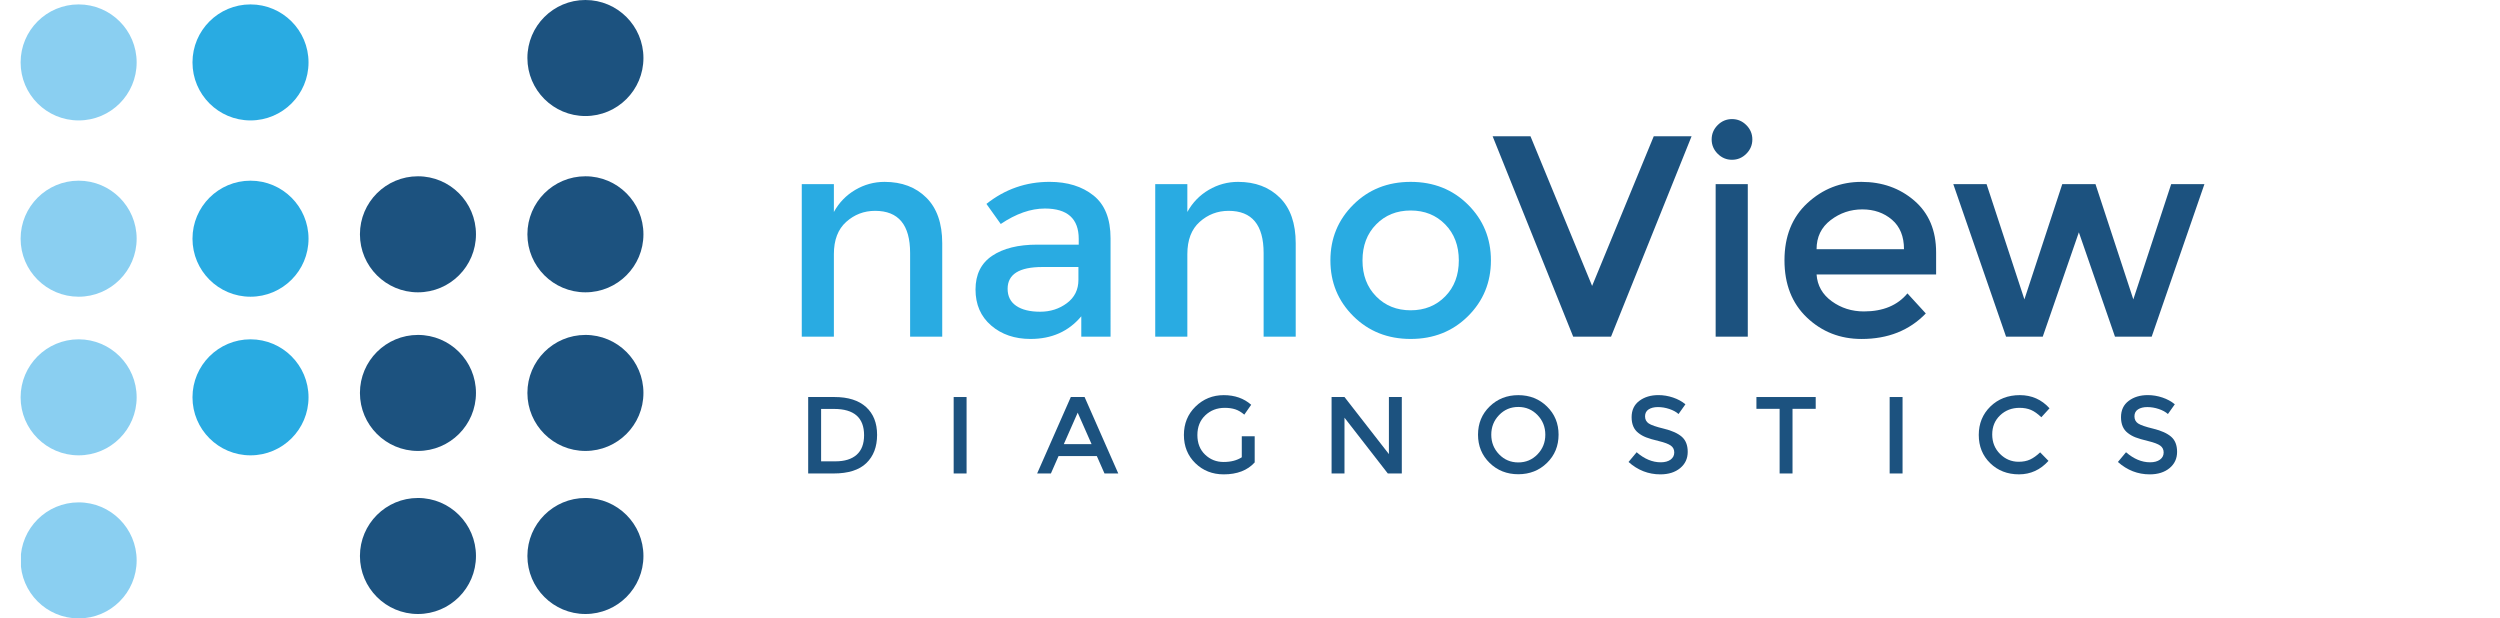 <?xml version="1.0" encoding="utf-8"?>
<!-- Generator: Adobe Illustrator 15.0.0, SVG Export Plug-In . SVG Version: 6.00 Build 0)  -->
<!DOCTYPE svg PUBLIC "-//W3C//DTD SVG 1.1//EN" "http://www.w3.org/Graphics/SVG/1.1/DTD/svg11.dtd">
<svg version="1.1" id="Layer_1" xmlns="http://www.w3.org/2000/svg" xmlns:xlink="http://www.w3.org/1999/xlink" x="0px" y="0px"
	 width="121.279px" height="30px" viewBox="0 0 121.279 30" enable-background="new 0 0 121.279 30" xml:space="preserve">
<g>
	<g>
		<defs>
			<rect id="SVGID_1_" x="1.017" width="105.923" height="30"/>
		</defs>
		<clipPath id="SVGID_2_">
			<use xlink:href="#SVGID_1_"  overflow="visible"/>
		</clipPath>
		<path clip-path="url(#SVGID_2_)" fill="#8ACFF1" d="M6.629,3.028c0,1.555-1.26,2.814-2.814,2.814C2.26,5.843,1,4.583,1,3.028
			s1.26-2.814,2.815-2.814C5.369,0.214,6.629,1.474,6.629,3.028L6.629,3.028z"/>
		<path clip-path="url(#SVGID_2_)" fill="#8ACFF1" d="M6.629,11.58c0,1.554-1.26,2.814-2.814,2.814C2.26,14.394,1,13.134,1,11.58
			c0-1.555,1.26-2.815,2.815-2.815C5.369,8.765,6.629,10.025,6.629,11.58L6.629,11.58z"/>
		<path clip-path="url(#SVGID_2_)" fill="#8ACFF1" d="M6.629,19.275c0,1.555-1.26,2.814-2.814,2.814C2.26,22.09,1,20.83,1,19.275
			c0-1.554,1.26-2.814,2.815-2.814C5.369,16.461,6.629,17.722,6.629,19.275L6.629,19.275z"/>
	</g>
	<path fill="#29ABE2" d="M14.967,3.028c0,1.555-1.26,2.814-2.815,2.814c-1.554,0-2.814-1.26-2.814-2.814s1.26-2.814,2.814-2.814
		C13.706,0.214,14.967,1.474,14.967,3.028L14.967,3.028z"/>
	<path fill="#29ABE2" d="M14.967,11.58c0,1.554-1.26,2.814-2.815,2.814c-1.554,0-2.814-1.26-2.814-2.814
		c0-1.555,1.26-2.815,2.814-2.815C13.706,8.765,14.967,10.025,14.967,11.58L14.967,11.58z"/>
	<g>
		<defs>
			<rect id="SVGID_3_" x="1.017" width="105.923" height="30"/>
		</defs>
		<clipPath id="SVGID_4_">
			<use xlink:href="#SVGID_3_"  overflow="visible"/>
		</clipPath>
		<path clip-path="url(#SVGID_4_)" fill="#29ABE2" d="M14.967,19.275c0,1.555-1.26,2.814-2.815,2.814
			c-1.554,0-2.814-1.26-2.814-2.814c0-1.554,1.26-2.814,2.814-2.814C13.706,16.461,14.967,17.722,14.967,19.275L14.967,19.275z"/>
		<path clip-path="url(#SVGID_4_)" fill="#8ACFF1" d="M6.629,27.186C6.629,28.74,5.369,30,3.815,30C2.26,30,1,28.74,1,27.186
			s1.26-2.815,2.815-2.815C5.369,24.37,6.629,25.631,6.629,27.186L6.629,27.186z"/>
	</g>
	<path fill="#1C527F" d="M31.214,2.814c0,1.555-1.26,2.815-2.814,2.815c-1.555,0-2.815-1.26-2.815-2.815
		C25.584,1.26,26.844,0,28.399,0C29.953,0,31.214,1.26,31.214,2.814L31.214,2.814z"/>
	<path fill="#1C527F" d="M31.214,11.366c0,1.555-1.26,2.815-2.814,2.815c-1.555,0-2.815-1.26-2.815-2.815
		c0-1.554,1.26-2.814,2.815-2.814C29.953,8.551,31.214,9.812,31.214,11.366L31.214,11.366z"/>
	<path fill="#1C527F" d="M31.214,19.062c0,1.555-1.26,2.814-2.814,2.814c-1.555,0-2.815-1.26-2.815-2.814
		c0-1.554,1.26-2.814,2.815-2.814C29.953,16.247,31.214,17.508,31.214,19.062L31.214,19.062z"/>
	<path fill="#1C527F" d="M31.214,26.972c0,1.555-1.26,2.814-2.814,2.814c-1.555,0-2.815-1.26-2.815-2.814s1.26-2.814,2.815-2.814
		C29.953,24.157,31.214,25.417,31.214,26.972L31.214,26.972z"/>
	<path fill="#1C527F" d="M23.09,11.366c0,1.555-1.26,2.815-2.815,2.815c-1.554,0-2.814-1.26-2.814-2.815
		c0-1.554,1.26-2.814,2.814-2.814C21.83,8.551,23.09,9.812,23.09,11.366L23.09,11.366z"/>
	<path fill="#1C527F" d="M23.09,19.062c0,1.555-1.26,2.814-2.815,2.814c-1.554,0-2.814-1.26-2.814-2.814
		c0-1.554,1.26-2.814,2.814-2.814C21.83,16.247,23.09,17.508,23.09,19.062L23.09,19.062z"/>
	<path fill="#1C527F" d="M23.09,26.972c0,1.555-1.26,2.814-2.815,2.814c-1.554,0-2.814-1.26-2.814-2.814s1.26-2.814,2.814-2.814
		C21.83,24.157,23.09,25.417,23.09,26.972L23.09,26.972z"/>
	<path fill="#1C527F" d="M41.918,21.111c0-0.849-0.487-1.273-1.459-1.273h-0.626v2.542h0.695c0.449,0,0.793-0.107,1.032-0.321
		S41.918,21.529,41.918,21.111L41.918,21.111z M42.013,19.745c0.357,0.324,0.536,0.774,0.536,1.351s-0.173,1.033-0.52,1.369
		s-0.877,0.504-1.592,0.504h-1.231V19.26h1.273C41.145,19.26,41.656,19.422,42.013,19.745L42.013,19.745z"/>
	<polygon fill="#1C527F" points="46.264,19.26 46.89,19.26 46.89,22.969 46.264,22.969 46.264,19.26 	"/>
	<path fill="#1C527F" d="M52.955,21.547l-0.674-1.528l-0.674,1.528H52.955L52.955,21.547z M51.352,22.125l-0.371,0.844h-0.668
		l1.634-3.709h0.668l1.634,3.709h-0.668l-0.372-0.844H51.352L51.352,22.125z"/>
	<path fill="#1C527F" d="M60.24,21.164h0.627v1.269c-0.351,0.386-0.852,0.579-1.502,0.579c-0.549,0-1.008-0.182-1.377-0.542
		c-0.37-0.361-0.555-0.817-0.555-1.369s0.188-1.012,0.565-1.38c0.377-0.367,0.833-0.552,1.367-0.552
		c0.534,0,0.978,0.156,1.332,0.467l-0.334,0.479c-0.145-0.124-0.291-0.21-0.438-0.258s-0.317-0.072-0.512-0.072
		c-0.375,0-0.689,0.122-0.944,0.364c-0.254,0.242-0.382,0.561-0.382,0.955s0.124,0.711,0.372,0.949
		c0.248,0.239,0.548,0.358,0.899,0.358c0.352,0,0.646-0.075,0.883-0.228V21.164L60.24,21.164z"/>
	<polygon fill="#1C527F" points="67.378,19.26 68.004,19.26 68.004,22.969 67.325,22.969 65.223,20.263 65.223,22.969 
		64.597,22.969 64.597,19.26 65.223,19.26 67.378,22.029 67.378,19.26 	"/>
	<path fill="#1C527F" d="M74.587,20.135c-0.254-0.262-0.563-0.393-0.932-0.393s-0.679,0.131-0.932,0.393s-0.379,0.579-0.379,0.953
		c0,0.373,0.126,0.69,0.379,0.952s0.563,0.393,0.932,0.393s0.678-0.131,0.932-0.393c0.252-0.262,0.379-0.579,0.379-0.952
		C74.966,20.714,74.839,20.396,74.587,20.135L74.587,20.135z M75.046,22.457c-0.375,0.366-0.839,0.549-1.391,0.549
		s-1.016-0.183-1.391-0.549c-0.374-0.366-0.563-0.823-0.563-1.369c0-0.547,0.188-1.003,0.563-1.369
		c0.375-0.366,0.839-0.55,1.391-0.55s1.016,0.184,1.391,0.55s0.563,0.822,0.563,1.369C75.608,21.634,75.421,22.091,75.046,22.457
		L75.046,22.457z"/>
	<path fill="#1C527F" d="M80.428,19.748c-0.183,0-0.332,0.036-0.448,0.111c-0.117,0.074-0.176,0.187-0.176,0.337
		s0.059,0.266,0.176,0.345c0.116,0.08,0.365,0.165,0.745,0.257c0.381,0.093,0.667,0.222,0.86,0.388
		c0.192,0.167,0.289,0.411,0.289,0.735c0,0.323-0.122,0.586-0.366,0.788c-0.244,0.201-0.564,0.303-0.961,0.303
		c-0.58,0-1.095-0.2-1.544-0.601l0.393-0.472c0.375,0.325,0.765,0.488,1.168,0.488c0.201,0,0.361-0.044,0.48-0.13
		c0.117-0.087,0.177-0.202,0.177-0.346c0-0.143-0.055-0.255-0.167-0.334c-0.111-0.079-0.303-0.152-0.576-0.218
		c-0.271-0.065-0.479-0.125-0.62-0.181c-0.142-0.055-0.268-0.126-0.377-0.214c-0.219-0.167-0.329-0.422-0.329-0.765
		s0.125-0.607,0.374-0.793c0.25-0.187,0.559-0.279,0.926-0.279c0.237,0,0.473,0.039,0.706,0.117s0.436,0.188,0.604,0.329
		l-0.334,0.472c-0.109-0.099-0.258-0.181-0.445-0.244S80.611,19.748,80.428,19.748L80.428,19.748z"/>
	<polygon fill="#1C527F" points="86.958,19.833 86.958,22.969 86.332,22.969 86.332,19.833 85.207,19.833 85.207,19.26 
		88.083,19.26 88.083,19.833 86.958,19.833 	"/>
	<polygon fill="#1C527F" points="91.67,19.26 92.296,19.26 92.296,22.969 91.67,22.969 91.67,19.26 	"/>
	<path fill="#1C527F" d="M97.926,22.401c0.216,0,0.401-0.036,0.558-0.109c0.155-0.072,0.318-0.188,0.487-0.348l0.404,0.414
		c-0.394,0.436-0.87,0.653-1.431,0.653c-0.562,0-1.026-0.182-1.396-0.542c-0.37-0.361-0.555-0.817-0.555-1.369
		s0.188-1.012,0.564-1.38c0.378-0.367,0.853-0.552,1.429-0.552c0.574,0,1.055,0.213,1.44,0.638l-0.398,0.435
		c-0.177-0.17-0.344-0.288-0.501-0.355c-0.158-0.067-0.343-0.102-0.555-0.102c-0.375,0-0.69,0.122-0.944,0.364
		c-0.255,0.242-0.382,0.552-0.382,0.929s0.126,0.691,0.379,0.944S97.579,22.401,97.926,22.401L97.926,22.401z"/>
	<path fill="#1C527F" d="M104.168,19.748c-0.182,0-0.331,0.036-0.448,0.111c-0.116,0.074-0.175,0.187-0.175,0.337
		s0.059,0.266,0.175,0.345c0.117,0.08,0.365,0.165,0.746,0.257c0.38,0.093,0.667,0.222,0.859,0.388
		c0.193,0.167,0.289,0.411,0.289,0.735c0,0.323-0.122,0.586-0.365,0.788c-0.245,0.201-0.565,0.303-0.961,0.303
		c-0.58,0-1.095-0.2-1.545-0.601l0.393-0.472c0.376,0.325,0.765,0.488,1.168,0.488c0.201,0,0.361-0.044,0.48-0.13
		c0.118-0.087,0.178-0.202,0.178-0.346c0-0.143-0.056-0.255-0.167-0.334s-0.304-0.152-0.576-0.218s-0.479-0.125-0.621-0.181
		c-0.142-0.055-0.267-0.126-0.377-0.214c-0.219-0.167-0.328-0.422-0.328-0.765s0.125-0.607,0.374-0.793
		c0.249-0.187,0.558-0.279,0.926-0.279c0.237,0,0.473,0.039,0.706,0.117s0.435,0.188,0.604,0.329l-0.334,0.472
		c-0.11-0.099-0.258-0.181-0.445-0.244S104.35,19.748,104.168,19.748L104.168,19.748z"/>
	<path fill="#29ABE2" d="M40.453,12.327v4.005h-1.558V8.934h1.558v1.349c0.25-0.454,0.596-0.812,1.036-1.071
		c0.44-0.259,0.916-0.389,1.425-0.389c0.834,0,1.509,0.255,2.023,0.765s0.772,1.247,0.772,2.211v4.534h-1.558v-4.061
		c0-1.362-0.565-2.044-1.697-2.044c-0.538,0-1.006,0.179-1.404,0.536C40.653,11.119,40.453,11.641,40.453,12.327L40.453,12.327z"/>
	<path fill="#29ABE2" d="M52.316,13.579v-0.626h-1.752c-1.122,0-1.683,0.353-1.683,1.057c0,0.361,0.139,0.638,0.417,0.827
		c0.278,0.19,0.665,0.285,1.161,0.285c0.496,0,0.929-0.139,1.3-0.417C52.13,14.427,52.316,14.052,52.316,13.579L52.316,13.579z
		 M53.873,16.332h-1.418v-0.988c-0.612,0.733-1.433,1.099-2.461,1.099c-0.77,0-1.407-0.218-1.912-0.653
		c-0.506-0.436-0.758-1.018-0.758-1.746s0.269-1.272,0.806-1.634c0.538-0.361,1.266-0.542,2.184-0.542h2.017V11.59
		c0-0.982-0.547-1.474-1.641-1.474c-0.686,0-1.4,0.25-2.142,0.75l-0.695-0.974c0.899-0.714,1.919-1.07,3.059-1.07
		c0.872,0,1.583,0.22,2.135,0.661s0.828,1.133,0.828,2.079V16.332L53.873,16.332z"/>
	<path fill="#29ABE2" d="M57.6,12.327v4.005h-1.558V8.934H57.6v1.349c0.25-0.454,0.596-0.812,1.036-1.071
		c0.44-0.259,0.916-0.389,1.426-0.389c0.834,0,1.508,0.255,2.024,0.765c0.514,0.51,0.771,1.247,0.771,2.211v4.534H61.3v-4.061
		c0-1.362-0.566-2.044-1.697-2.044c-0.538,0-1.006,0.179-1.405,0.536C57.8,11.119,57.6,11.641,57.6,12.327L57.6,12.327z"/>
	<path fill="#29ABE2" d="M66.758,14.378c0.44,0.45,0.999,0.675,1.676,0.675s1.235-0.225,1.676-0.675
		c0.44-0.449,0.66-1.031,0.66-1.745c0-0.714-0.22-1.296-0.66-1.746s-0.999-0.675-1.676-0.675s-1.235,0.225-1.676,0.675
		s-0.661,1.031-0.661,1.746C66.096,13.347,66.317,13.929,66.758,14.378L66.758,14.378z M71.215,15.338
		c-0.742,0.736-1.669,1.105-2.781,1.105s-2.04-0.369-2.781-1.105c-0.742-0.737-1.113-1.639-1.113-2.705
		c0-1.066,0.371-1.968,1.113-2.705c0.741-0.737,1.669-1.105,2.781-1.105s2.039,0.368,2.781,1.105
		c0.741,0.737,1.112,1.639,1.112,2.705C72.327,13.699,71.956,14.601,71.215,15.338L71.215,15.338z"/>
	<polygon fill="#1C527F" points="78.154,16.332 76.318,16.332 72.41,6.611 74.246,6.611 77.236,13.871 80.226,6.611 82.061,6.611 
		78.154,16.332 	"/>
	<path fill="#1C527F" d="M84.788,16.332h-1.559V8.934h1.559V16.332L84.788,16.332z M83.327,7.459
		c-0.194-0.194-0.292-0.426-0.292-0.695c0-0.269,0.098-0.5,0.292-0.695c0.195-0.195,0.427-0.292,0.695-0.292
		c0.27,0,0.501,0.098,0.695,0.292c0.194,0.194,0.292,0.426,0.292,0.695c0,0.269-0.098,0.501-0.292,0.695
		c-0.194,0.195-0.426,0.292-0.695,0.292C83.754,7.752,83.522,7.654,83.327,7.459L83.327,7.459z"/>
	<path fill="#1C527F" d="M88.125,12.09h4.241c0-0.621-0.194-1.098-0.584-1.432c-0.39-0.333-0.869-0.5-1.439-0.5
		s-1.082,0.173-1.536,0.521C88.352,11.026,88.125,11.497,88.125,12.09L88.125,12.09z M93.924,13.314h-5.799
		c0.037,0.538,0.283,0.972,0.737,1.301s0.974,0.493,1.558,0.493c0.927,0,1.631-0.292,2.113-0.875l0.891,0.973
		c-0.798,0.826-1.836,1.238-3.116,1.238c-1.038,0-1.921-0.346-2.648-1.036c-0.729-0.691-1.092-1.618-1.092-2.782
		c0-1.163,0.37-2.088,1.112-2.774s1.615-1.029,2.622-1.029c1.005,0,1.86,0.304,2.565,0.911c0.704,0.607,1.057,1.444,1.057,2.51
		V13.314L93.924,13.314z"/>
	<polygon fill="#1C527F" points="99.097,16.332 97.317,16.332 94.758,8.934 96.372,8.934 98.207,14.524 100.043,8.934 
		101.656,8.934 103.491,14.524 105.327,8.934 106.94,8.934 104.382,16.332 102.601,16.332 100.849,11.27 99.097,16.332 	"/>
</g>
</svg>
